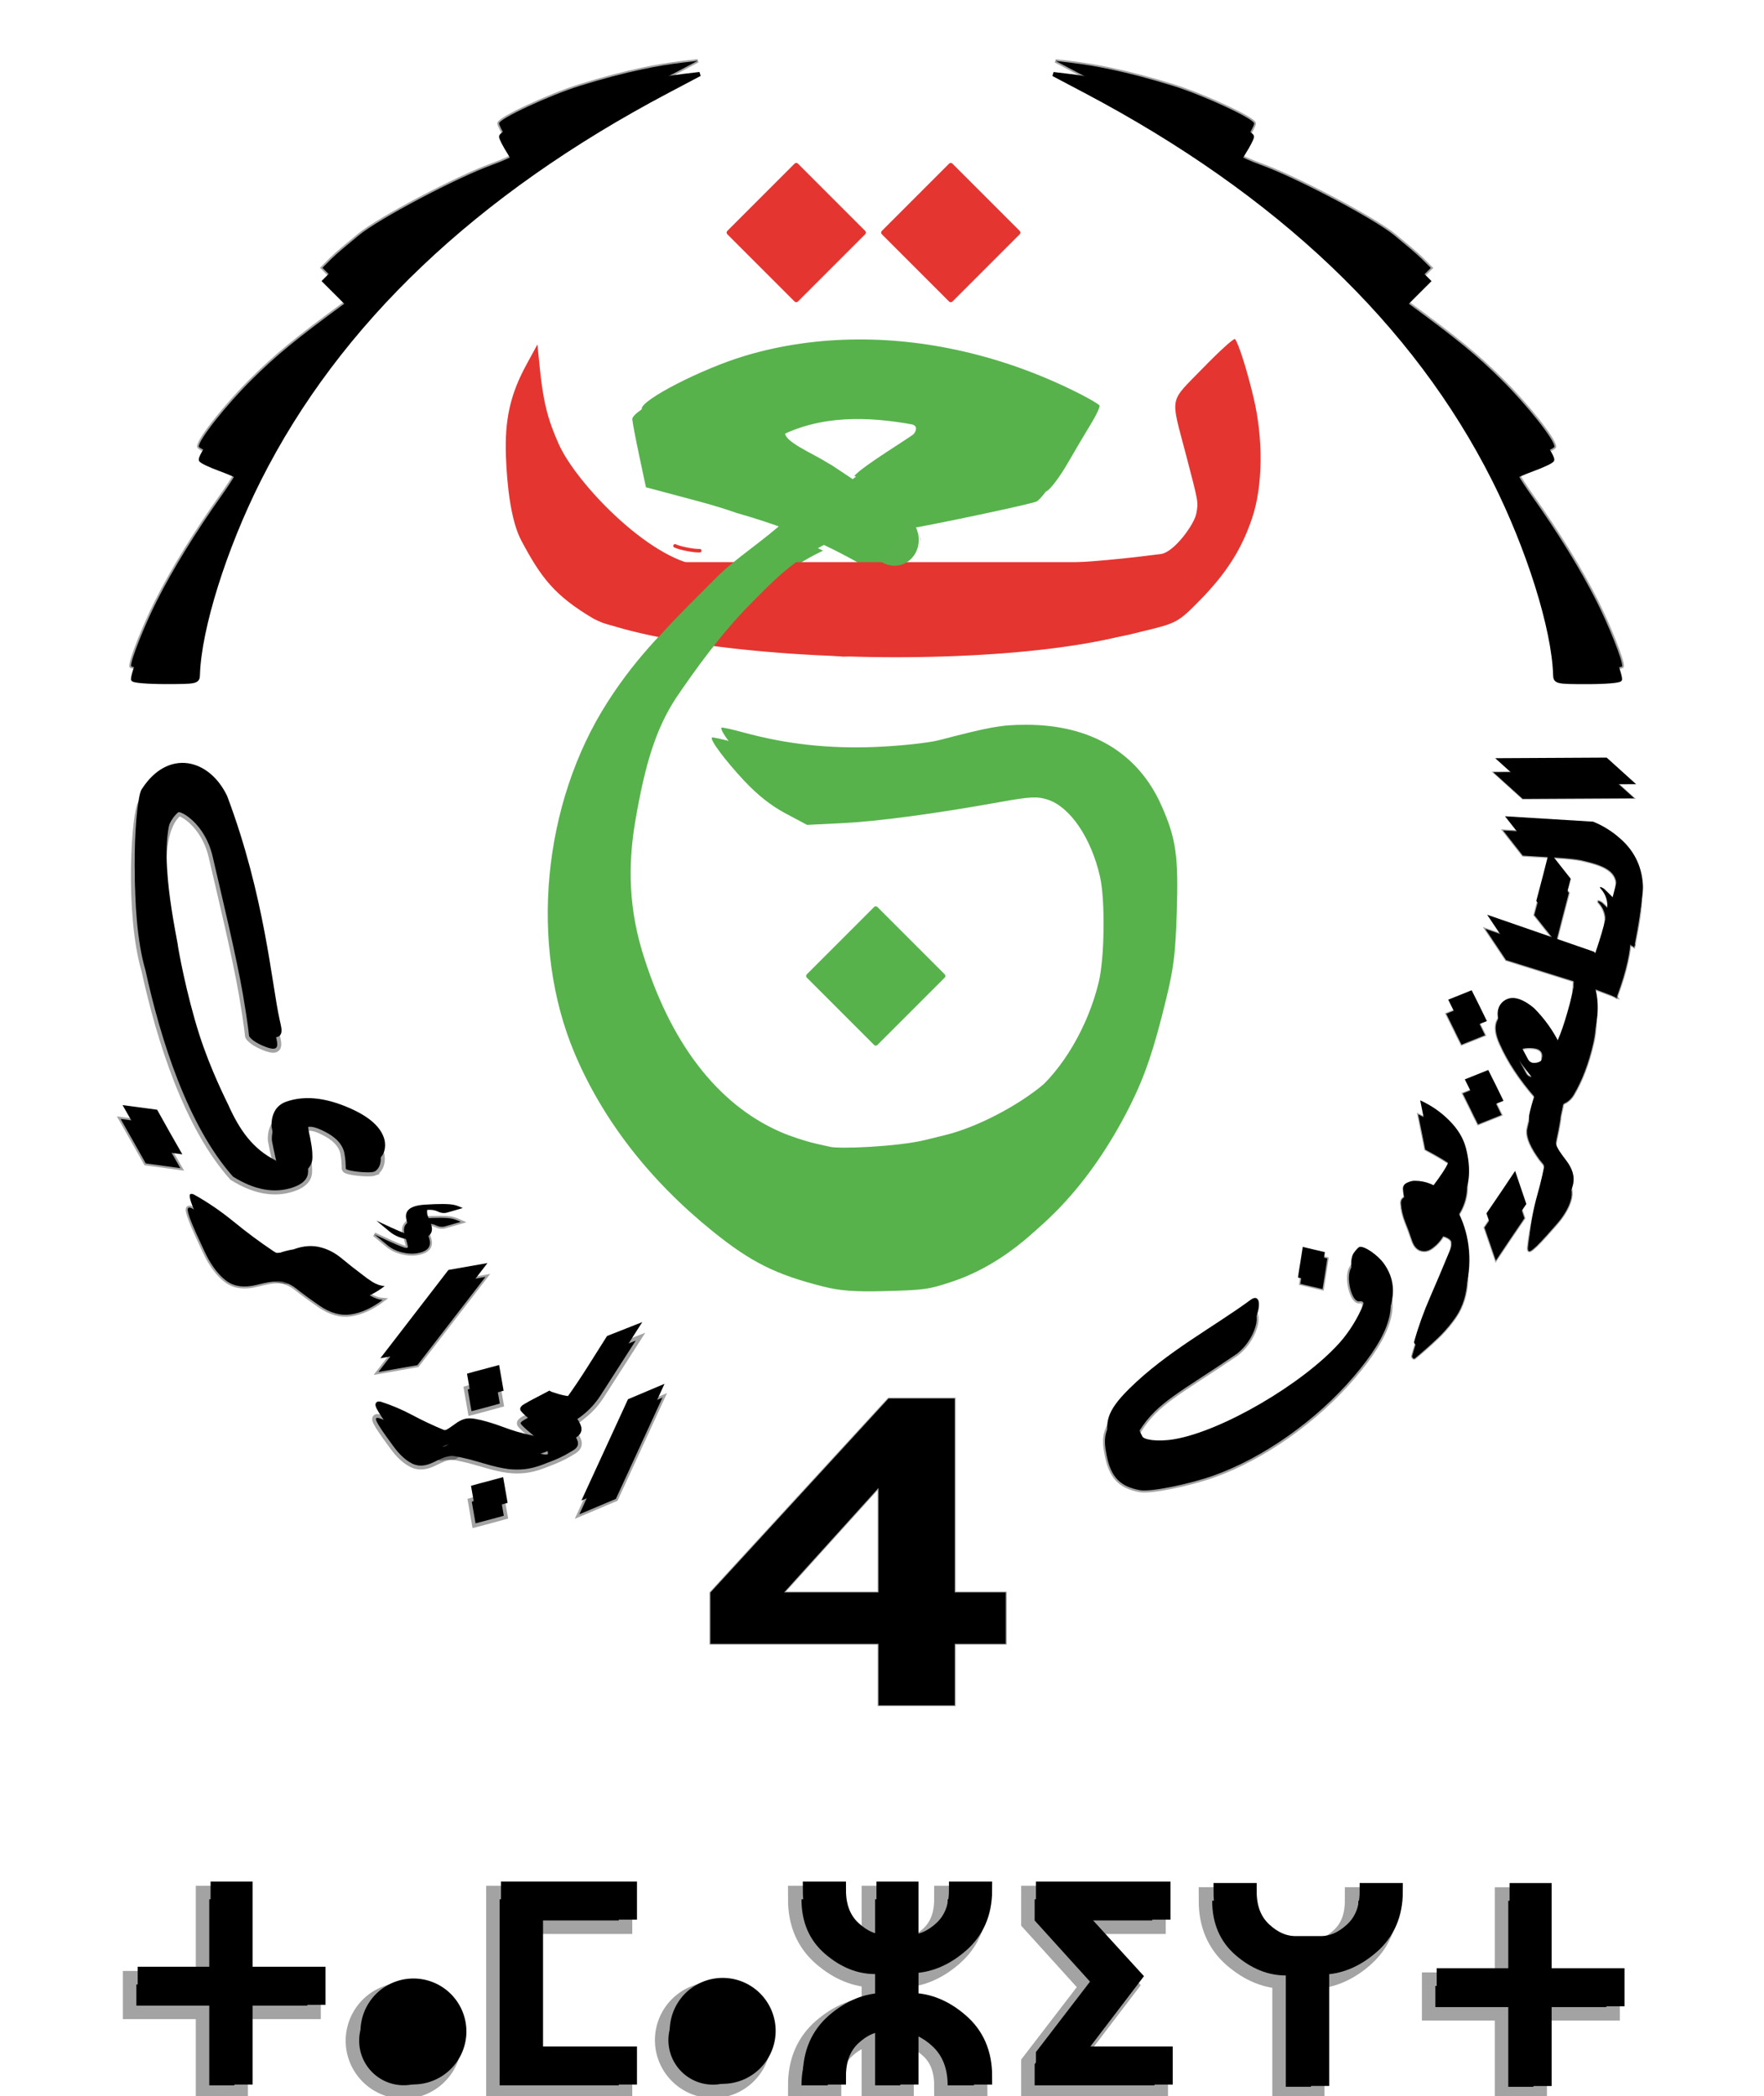 <svg width="265.79mm" height="315.8mm" version="1.1" viewBox="0 0 265.79 315.8" xmlns="http://www.w3.org/2000/svg">
 <defs>
  <filter id="filter1616" color-interpolation-filters="sRGB">
   <feFlood flood-color="rgb(0,0,0)" flood-opacity=".498" result="flood"/>
   <feComposite in="flood" in2="SourceGraphic" operator="in" result="composite1"/>
   <feGaussianBlur in="composite1" result="blur" stdDeviation="1"/>
   <feOffset dx="-1.6" dy="1.4" result="offset"/>
   <feComposite in="SourceGraphic" in2="offset" result="composite2"/>
  </filter>
  <filter id="filter2068" color-interpolation-filters="sRGB">
   <feFlood flood-color="rgb(0,0,0)" flood-opacity=".498" result="flood"/>
   <feComposite in="flood" in2="SourceGraphic" operator="in" result="composite1"/>
   <feGaussianBlur in="composite1" result="blur" stdDeviation="1"/>
   <feOffset dx="-0.3" dy="2" result="offset"/>
   <feComposite in="SourceGraphic" in2="offset" result="composite2"/>
  </filter>
  <filter id="filter2328" color-interpolation-filters="sRGB">
   <feFlood flood-color="rgb(0,0,0)" flood-opacity=".498" result="flood"/>
   <feComposite in="flood" in2="SourceGraphic" operator="in" result="composite1"/>
   <feGaussianBlur in="composite1" result="blur" stdDeviation="1"/>
   <feOffset dx="-0.3" dy="2" result="offset"/>
   <feComposite in="SourceGraphic" in2="offset" result="composite2"/>
  </filter>
  <filter id="filter2124" color-interpolation-filters="sRGB">
   <feFlood flood-color="rgb(0,0,0)" flood-opacity=".498" result="flood"/>
   <feComposite in="flood" in2="SourceGraphic" operator="in" result="composite1"/>
   <feGaussianBlur in="composite1" result="blur" stdDeviation="1"/>
   <feOffset dx="-0.3" dy="2" result="offset"/>
   <feComposite in="SourceGraphic" in2="offset" result="composite2"/>
  </filter>
  <filter id="filter2112" color-interpolation-filters="sRGB">
   <feFlood flood-color="rgb(0,0,0)" flood-opacity=".498" result="flood"/>
   <feComposite in="flood" in2="SourceGraphic" operator="in" result="composite1"/>
   <feGaussianBlur in="composite1" result="blur" stdDeviation="1"/>
   <feOffset dx="-0.3" dy="2" result="offset"/>
   <feComposite in="SourceGraphic" in2="offset" result="composite2"/>
  </filter>
  <filter id="filter2347" color-interpolation-filters="sRGB">
   <feFlood flood-color="rgb(0,0,0)" flood-opacity=".498" result="flood"/>
   <feComposite in="flood" in2="SourceGraphic" operator="in" result="composite1"/>
   <feGaussianBlur in="composite1" result="blur" stdDeviation="1"/>
   <feOffset dx="-0.3" dy="2" result="offset"/>
   <feComposite in="SourceGraphic" in2="offset" result="composite2"/>
  </filter>
  <filter id="filter2659" color-interpolation-filters="sRGB">
   <feFlood flood-color="rgb(0,0,0)" flood-opacity=".498" result="flood"/>
   <feComposite in="flood" in2="SourceGraphic" operator="in" result="composite1"/>
   <feGaussianBlur in="composite1" result="blur" stdDeviation="1"/>
   <feOffset dx="-0.4" dy="1.4" result="offset"/>
   <feComposite in="SourceGraphic" in2="offset" result="composite2"/>
  </filter>
  <filter id="filter2647" color-interpolation-filters="sRGB">
   <feFlood flood-color="rgb(0,0,0)" flood-opacity=".498" result="flood"/>
   <feComposite in="flood" in2="SourceGraphic" operator="in" result="composite1"/>
   <feGaussianBlur in="composite1" result="blur" stdDeviation="1"/>
   <feOffset dx="-0.4" dy="1.4" result="offset"/>
   <feComposite in="SourceGraphic" in2="offset" result="composite2"/>
  </filter>
  <filter id="filter2635" color-interpolation-filters="sRGB">
   <feFlood flood-color="rgb(0,0,0)" flood-opacity=".498" result="flood"/>
   <feComposite in="flood" in2="SourceGraphic" operator="in" result="composite1"/>
   <feGaussianBlur in="composite1" result="blur" stdDeviation="1"/>
   <feOffset dx="-0.4" dy="1.4" result="offset"/>
   <feComposite in="SourceGraphic" in2="offset" result="composite2"/>
  </filter>
  <filter id="filter1762-0" color-interpolation-filters="sRGB">
   <feFlood flood-color="rgb(0,0,0)" flood-opacity=".498" result="flood"/>
   <feComposite in="flood" in2="SourceGraphic" operator="in" result="composite1"/>
   <feGaussianBlur in="composite1" result="blur" stdDeviation="1"/>
   <feOffset dx="-0.3" dy="2" result="offset"/>
   <feComposite in="SourceGraphic" in2="offset" result="composite2"/>
  </filter>
  <filter id="filter1890" color-interpolation-filters="sRGB">
   <feFlood flood-color="rgb(0,0,0)" flood-opacity=".498" result="flood"/>
   <feComposite in="flood" in2="SourceGraphic" operator="in" result="composite1"/>
   <feGaussianBlur in="composite1" result="blur" stdDeviation="1"/>
   <feOffset dx="-0.3" dy="2" result="offset"/>
   <feComposite in="SourceGraphic" in2="offset" result="fbSourceGraphic"/>
   <feColorMatrix in="fbSourceGraphic" result="fbSourceGraphicAlpha" values="0 0 0 -1 0 0 0 0 -1 0 0 0 0 -1 0 0 0 0 1 0"/>
   <feFlood flood-color="rgb(0,0,0)" flood-opacity=".498" in="fbSourceGraphic" result="flood"/>
   <feComposite in="flood" in2="fbSourceGraphic" operator="in" result="composite1"/>
   <feGaussianBlur in="composite1" result="blur" stdDeviation="1"/>
   <feOffset dx="-1.6" dy="1.4" result="offset"/>
   <feComposite in="fbSourceGraphic" in2="offset" result="composite2"/>
  </filter>
  <filter id="filter1762" color-interpolation-filters="sRGB">
   <feFlood flood-color="rgb(0,0,0)" flood-opacity=".498" result="flood"/>
   <feComposite in="flood" in2="SourceGraphic" operator="in" result="composite1"/>
   <feGaussianBlur in="composite1" result="blur" stdDeviation="1"/>
   <feOffset dx="-0.3" dy="2" result="offset"/>
   <feComposite in="SourceGraphic" in2="offset" result="composite2"/>
  </filter>
  <filter id="filter2443" color-interpolation-filters="sRGB">
   <feFlood flood-color="rgb(0,0,0)" flood-opacity=".498" result="flood"/>
   <feComposite in="flood" in2="SourceGraphic" operator="in" result="composite1"/>
   <feGaussianBlur in="composite1" result="blur" stdDeviation="1"/>
   <feOffset dx="-0.5" dy="2" result="offset"/>
   <feComposite in="SourceGraphic" in2="offset" result="composite2"/>
  </filter>
 </defs>
 <g transform="translate(-187.63,47.532)">
  <path d="m315.88 3.194c-5.858 0.03-11.587 0.848-16.997 2.476-6.46 1.943-15.532 6.598-15.482 7.945 0.015 0.398 0.483 2.87 1.04 5.492l1.013 4.767 7.439 1.983c2.518 0.671 4.801 1.372 6.247 1.896 5.359 1.508 10.508 3.454 14.573 5.508 1.639 0.828 3.163 1.623 4.328 2.358 0.85 0.352 2.633 1.763 2.115 0.59 0.132-0.147 0.218-0.213 0.364-0.337 0.013-0.011 0.025-0.024 0.039-0.034 0.051-0.067 0.102-0.133 0.152-0.2 0.072-0.095 0.142-0.191 0.212-0.287 0.221-0.32 0.449-0.634 0.698-0.929 0.095-0.112 0.231-0.262 0.343-0.363 0.011-0.01 0.024-0.02 0.036-0.029 0.015-0.097 0.058-0.206 0.141-0.321 3e-3 -0.004 0.012-0.016 0.02-0.027-0.034-0.043-0.059-0.098-0.068-0.177-0.023-0.198 0.037-0.22 0.129-0.362 7e-3 -0.01-0.015 0.018-0.023 0.027-0.015 0.032-0.01 0.02 0.013-0.019 0.05-0.086 0.102-0.162 0.168-0.235 7e-3 -0.008 0.014-0.017 0.021-0.025 0.048-0.065 0.1-0.124 0.154-0.182 0.063-0.09 0.121-0.186 0.195-0.266 0.018-0.018 0.037-0.035 0.055-0.052 0.02-0.044 0.039-0.089 0.058-0.133 0.015-0.04 0.031-0.071 0.049-0.098 0-0.008-2.1e-4 -0.016 0-0.024 0.01-0.065 0.062-0.17 0.091-0.232 0.029-0.064 0.059-0.128 0.088-0.192 5e-3 -7e-3 7e-3 -0.015 0.01-0.023-3e-3 -0.075 0.183 0.043 0.222-0.048 0.021-0.051 0.283-0.033 0.311-0.086 0.013-0.02-0.114-0.201-0.101-0.22 0.019-0.063 0.115-0.031 0.198 0 0.311 0.791 0.989 0.643 1.045 0.55 0.044-0.072 0.596 1.685 0.645 1.641 0.045-0.086-1.242-3.045-1.187-3.125 0.044-0.065-0.125-0.168-0.085-0.213l-12.135-8.063c-0.801-0.442-1.398-0.849-2.399-1.377-4.153-2.192-5.151-3.006-4.511-4.293 6.577-3.582 14.009-3.213 20.478-2.045 1.183 0.358 0.375 1.563-1.097 2.896-0.727 0.658-7.756 4.87-9.093 6.401 0.697 0.332 4.536 3.016 9.814 6.387 3.56-0.585 17.926-3.593 19.083-4.066 0.542-0.222 1.958-2.083 3.148-4.137s2.807-4.788 3.595-6.077c0.788-1.288 1.345-2.495 1.238-2.681-0.107-0.186-1.345-0.928-2.751-1.648-10.799-5.532-22.452-8.345-33.636-8.287zm-21.229 35.79c-5.562 5.611-10.236 9.851-14.975 17.243-9.814 15.305-11.852 36.643-4.943 52.976 4.245 10.035 11.329 19.15 20.827 26.797 5.75 4.63 9.45 6.475 16.616 8.285 2.506 0.633 4.74 0.802 9.084 0.688 6.239-0.163 6.764-0.237 10.413-1.456 9.685-3.235 18.753-12.264 25.183-25.075 2.227-4.436 3.583-8.431 5.403-15.913 1.17-4.81 1.429-6.897 1.63-13.109 0.277-8.556-0.1-11.187-2.32-16.17-3.518-7.898-10.638-12.13-20.37-12.107-3.7 8e-3 -5.251 0.283-13.072 2.313-1.584 0.411-5.874 0.872-9.533 1.022-7.03 0.29-13.425-0.415-19.934-2.195-1.706-0.467-3.173-0.785-3.261-0.708-0.349 0.308 2.005 3.465 4.848 6.502 2.026 2.164 4.058 3.768 6.247 4.932l3.243 1.725 5.317-0.261c5.327-0.261 14.041-1.429 23.848-3.196 4.44-0.8 5.518-0.853 7.079-0.35 3.39 1.093 6.582 5.796 7.895 11.635 0.8 3.556 0.686 12.263-0.208 15.915-1.641 6.703-5.397 13.088-9.877 16.789-4.012 3.314-10.049 6.423-14.696 7.568-1.143 0.281-2.476 0.611-2.964 0.731-4.237 1.046-13.194 1.396-14.423 1.038-0.235-0.068-1.887-0.398-2.842-0.651-0.885-0.235-2.974-0.865-4.608-1.581-9.532-4.173-16.677-13.521-20.814-27.231-2.301-7.628-1.905-14.326-1-19.596 1.46-8.506 3.064-13.761 6.104-18.423 2.744-4.04 6.746-9.65 11.185-14.129 3.489-3.521 6.378-6.681 12.402-9.568-2.069-1.077-4.393-2.147-7.035-3.092-3.337 3.115-7.755 5.888-10.453 8.652zm29.021-7.827c3e-3 0.013 6e-3 0.027 0.01 0.039-8e-3 -0.01-0.033-0.037-0.03-0.036 3e-3 -6e-3 0.011-0.004 0.02-0.003zm-0.607 0.842c0.027-0.024-0.072 0.043-0.09 0.08-3e-3 0.003 1.5e-4 3e-3 -3e-3 0.006 0.027-0.027 0.054-0.053 0.093-0.086zm-0.158 0.231c-3e-3 0.011-7e-3 0.024-8e-3 0.033 3e-3 -0.004 5e-3 -0.008 8e-3 -0.012 8e-5 -0.007 3e-5 -0.014 0-0.021zm-0.745 1.452c-3e-3 0.002-3e-3 0.003-3e-3 5e-3 0 0.002 3e-3 -0.003 3e-3 -0.004v-5.29e-4z" fill="#57b24c" filter="url(#filter2443)" stroke-width=".46"/>
  <g stroke="#000">
   <path d="m422.26 52.126c-0.213-6.965-4.001-19.04-9.223-29.406-11.882-23.584-32.495-43.187-61.529-58.517l-4.865-2.569 2.433 0.291c1.842 0.22 3.769 0.541 5.802 0.967 2.935 0.615 6.089 1.45 9.523 2.516 4.553 1.415 12.163 4.952 12.163 5.653 0 0.245-0.555 1.324-1.234 2.399-0.679 1.075-1.121 2.137-0.983 2.36 0.138 0.223 1.623 0.901 3.301 1.507 5.238 1.892 17.069 8.121 20.052 10.597 1.669 1.385 3.293 2.709 4.112 3.528l1.365 1.365-2.547 2.542c-1.916 1.913-1.907 2.014-0.958 2.709 7.506 5.503 10.42 7.889 14.158 11.596 3.859 3.827 7.978 9.028 7.978 10.075 0 0.19-1.32 0.827-2.934 1.415-1.614 0.588-3.043 1.246-3.176 1.461-0.133 0.215 1.046 2.208 2.619 4.429 4.024 5.679 7.446 11.245 9.841 16.008 1.88 3.737 3.866 8.749 3.866 9.755 0 0.226-2.189 0.41-4.865 0.41-4.711 0-4.866-0.035-4.899-1.095z" filter="url(#filter1762)" stroke-width=".632"/>
   <path d="m422.3 52.141c-0.213-6.965-4.001-19.04-9.223-29.406-11.882-23.584-32.495-43.187-61.529-58.517l-4.865-2.569 2.433 0.291c1.842 0.22 3.769 0.541 5.802 0.967 2.935 0.615 6.089 1.45 9.523 2.516 4.553 1.415 12.163 4.952 12.163 5.653 0 0.245-0.555 1.324-1.234 2.399-0.679 1.075-1.121 2.137-0.983 2.36 0.138 0.223 1.623 0.901 3.301 1.507 5.238 1.892 17.069 8.121 20.052 10.597 1.669 1.385 3.293 2.709 4.112 3.528l1.365 1.365-2.547 2.542c-1.916 1.913-1.907 2.014-0.958 2.709 7.506 5.503 10.42 7.889 14.158 11.596 3.859 3.827 7.978 9.028 7.978 10.075 0 0.19-1.32 0.827-2.934 1.415-1.614 0.588-3.043 1.246-3.176 1.461-0.133 0.215 1.046 2.208 2.619 4.429 4.024 5.679 7.446 11.245 9.841 16.008 1.88 3.737 3.866 8.749 3.866 9.755 0 0.226-2.189 0.41-4.865 0.41-4.711 0-4.866-0.035-4.899-1.095z" stroke-opacity=".361" stroke-width=".532"/>
   <g transform="matrix(1.129 0 0 .84 212.84 -12.259)" filter="url(#filter1890)" stroke-opacity=".36" stroke-width=".263" aria-label="4">
    <path d="m96.816 260.46v-11.032h-22.438v-9.2l23.784-34.817h8.826v34.779h6.806v9.237h-6.806v11.032zm0-20.269v-18.736l-12.603 18.736z" stroke="#000" stroke-opacity=".361" stroke-width=".263"/>
   </g>
   <path transform="matrix(-1,0,0,1,279.72,27.903)" d="m62.579 24.214c-0.213-6.965-4.001-19.04-9.223-29.406-11.882-23.584-32.495-43.187-61.529-58.517l-4.865-2.569 2.433 0.291c1.842 0.22 3.769 0.541 5.802 0.967 2.935 0.615 6.089 1.45 9.523 2.516 4.553 1.415 12.163 4.952 12.163 5.653 0 0.245-0.555 1.324-1.234 2.399-0.679 1.075-1.121 2.137-0.983 2.36 0.138 0.223 1.623 0.901 3.301 1.507 5.238 1.892 17.069 8.121 20.052 10.597 1.669 1.385 3.293 2.709 4.112 3.528l1.365 1.365-2.547 2.542c-1.916 1.913-1.907 2.014-0.958 2.709 7.506 5.503 10.42 7.889 14.158 11.596 3.859 3.827 7.978 9.028 7.978 10.075 0 0.19-1.32 0.827-2.934 1.415-1.614 0.588-3.043 1.246-3.176 1.461-0.133 0.215 1.046 2.208 2.619 4.429 4.024 5.679 7.446 11.245 9.841 16.008 1.88 3.737 3.866 8.749 3.866 9.755 0 0.226-2.189 0.41-4.865 0.41-4.711 0-4.866-0.035-4.899-1.095z" filter="url(#filter1762-0)" stroke-width=".632"/>
   <path d="m217.13 52.123c0.213-6.965 4.001-19.04 9.223-29.406 11.882-23.584 32.495-43.187 61.529-58.517l4.865-2.569-2.433 0.291c-1.842 0.22-3.769 0.541-5.802 0.967-2.935 0.615-6.089 1.45-9.523 2.516-4.553 1.415-12.163 4.952-12.163 5.653 0 0.245 0.555 1.324 1.234 2.399 0.679 1.075 1.121 2.137 0.983 2.36-0.138 0.223-1.623 0.901-3.301 1.507-5.238 1.892-17.069 8.121-20.052 10.597-1.669 1.385-3.293 2.709-4.112 3.528l-1.365 1.365 2.547 2.542c1.916 1.913 1.907 2.014 0.958 2.709-7.506 5.503-10.42 7.889-14.158 11.596-3.859 3.827-7.978 9.028-7.978 10.075 0 0.19 1.32 0.827 2.934 1.415 1.614 0.588 3.043 1.246 3.176 1.461 0.133 0.215-1.046 2.208-2.619 4.429-4.024 5.679-7.446 11.245-9.841 16.008-1.88 3.737-3.866 8.749-3.866 9.755 0 0.226 2.189 0.41 4.865 0.41 4.711 0 4.866-0.035 4.899-1.095z" stroke-opacity=".361" stroke-width=".532"/>
  </g>
  <g stroke-linecap="round" stroke-linejoin="round" stroke-width=".72">
   <path transform="rotate(45,108.06,242.81)" d="m78.332-103.84h14.325v14.325h-14.325z" fill="#e53531" filter="url(#filter2635)" stroke="#e53531"/>
   <path transform="rotate(45,108.06,242.81)" d="m61.868-87.379h14.325v14.325h-14.325z" fill="#e53531" filter="url(#filter2647)" stroke="#e53531"/>
   <path transform="rotate(45,108.06,242.81)" d="m149.53-16.66h14.325v14.325h-14.325z" fill="#57b24c" filter="url(#filter2659)" stroke="#57b24c"/>
  </g>
  <g transform="translate(203.34,-5.293)" fill="#e53531" filter="url(#filter2347)">
   <path d="m170.66 6.833c-0.266-0.05-2.374 1.862-4.792 4.354-5.207 5.365-4.946 4.033-2.569 13.123 1.894 7.242 1.863 7.065 1.545 8.803-0.305 1.67-3.371 5.853-5.326 6.106-4.334 0.561-7.361 0.863-10.328 1.095-1.24 0.097-2.469 0.182-3.779 0.268-0.918 0.06-1.875 0.122-2.902 0.188-3.591 0.233-1.577 0.154-2.21 0.227-0.632 0.072-3.529 0.4-6.437 0.728-6.075 0.685-23.809 0.316-29.095-0.265-1.172-0.129-1.824 0.369-3.525 0.069-0.136 0.139-6.149 0.064-7.064-0.051l-4.206-0.527c-7.513-0.941-18.506-12.295-21.193-18.283-1.676-3.736-2.352-6.456-2.858-11.5l-0.353-3.52-1.661 3.051c-2.45 4.502-3.301 8.344-3.082 13.921 0.163 4.144 0.698 9.559 2.338 12.623 2.93 5.476 4.924 8.223 10.866 11.724 2.004 1.06 3.314 1.046 4.224 1.288 1.761 0.468 2.308 0.454 5.513 0.969 3.251 0.522 10.959 1.984 13.711 1.985l14.131 1.478 11.747-0.558c3.118-0.148 14.066-0.252 18.905-1.153 1.13-0.21-5.002-0.072-1.295 0.151 2.394 0.144 12.128-1.343 13.932-1.799 0.569-0.144 1.397-0.348 1.839-0.453 5.137-1.224 5.392-1.363 8.658-4.698 4.008-4.093 6.292-7.69 7.868-12.394 1.616-4.821 1.694-11.901 0.201-18.155-0.996-4.172-2.253-8.134-2.785-8.783-5e-3 -0.006-0.011-0.009-0.02-0.011zm-80.379 45.128c0.028 0.016 0.055 0.092 0.072 0.065-0.003-9.87e-4 -0.004-0.002-0.005-0.003-0.016-0.011-0.033-0.02-0.049-0.032 0-5.62e-4 -0.011-0.008-0.01-0.012 2.18e-4 -9.88e-4 -1.66e-4 -0.002 0.003-0.003-0.008-4e-3 -0.007-0.009-0.007-0.015zm0.015 0.003c5.2e-5 5.62e-4 1.66e-4 9.88e-4 -0.003 0.003-4.341 5.948-4.335 5.94 0.003-0.003z" stroke-width=".465"/>
   <path d="m86.209 40.706h64.763v5.11h-64.763z" stroke="#e53531" stroke-linecap="round" stroke-linejoin="round" stroke-width=".528"/>
   <path transform="matrix(1 .017 -.018 1 0 0)" d="m155.42 48.279a47.052 9.36 0 0 1-40.296 4.077 47.052 9.36 0 0 1-38.966-4.56l40.407-4.796z" stroke="#e53531" stroke-linecap="round" stroke-linejoin="round" stroke-width=".785" Googl="true"/>
  </g>
  <path transform="rotate(10.913)" d="m294.47-20.692a2.275 0.349 0 0 1-1.911 0.152 2.275 0.349 0 0 1-1.882-0.161" fill="none" stroke="#e53531" stroke-linecap="round" stroke-linejoin="round" stroke-width=".532"/>
  <g transform="matrix(1,0,0,1.076,-43.786,-21.125)">
   <g>
    <g filter="url(#filter2328)" stroke="#000" stroke-opacity=".36">
     <path d="m326.03 171.29 5.503-2.159-7.02 14.181-5.503 2.159z" stroke-width=".675"/>
     <path d="m294.61 164.59-5.883 0.961 10.255-12.362 5.883-0.961z" stroke-width=".578"/>
     <g transform="matrix(.381 .271 -.284 .364 761.4 553.84)" stroke-width="2.396" aria-label="لجز">
      <path d="m-1249.2-120.39q-1.068 4.237-3.962 8.027l-6.925-1.757 0.517-1.171q1.24-0.413 2.894-1.034 1.688-0.655 3.032-1.447-0.034-5.409-0.413-11.265-0.379-5.891-0.724-11.197l5.237-8.268 1.171 20.464q0.172 3.927-0.827 7.648z"/>
      <path d="m-1251.7-103.1q0.586-0.379 0.724-0.655-0.207-0.861-2.274-1.344-2.308-0.517-5.512-0.62-3.17-0.103-4.548-0.413-0.62-0.103-0.103-1.344 0.861-1.998 1.826-3.893 0.999-1.929 1.998-3.996h0.034q2.412 0.586 7.2 0.965t6.718 1.86q1.24 0.999 0.448 2.928-0.792 1.895-1.275 2.894-0.861 1.757-1.86 3.342-0.999 1.55-2.033 3.17-1.792 2.756-3.79 4.582-1.998 1.792-4.169 3.032-2.756 1.55-6.994 3.135-1.481 0.586-3.032 1.171-1.55 0.586-3.135 1.309-2.239 0.999-3.066 1.481-1.206 0.723-2.343 1.757l-0.035 0.034q-1.206 1.757-2.136 0.413-0.93-1.344 0.689-3.273v-0.069q0.413-0.896 0.655-1.688 0.276-0.792 0.517-1.516 0.413-1.344 1.171-2.446 0.758-1.137 2.756-2.136 1.585-0.792 3.135-1.378 1.585-0.62 3.135-1.137 2.136-0.689 4.272-1.344 2.136-0.689 4.306-1.619 2.894-1.206 6.718-3.204z"/>
      <path d="m-1250.8-80.222q-1.447 1.86-2.894 3.652-1.447 1.792-2.894 3.583l-4.961-4.651q1.413-1.826 2.894-3.617 1.447-1.792 2.894-3.617z"/>
      <path d="m-1275.1-85.148q-1.068 0.93-1.895 2.239-0.792 1.309-1.516 2.722-1.895 3.617-4.892 4.341-2.584 0.62-6.304-0.138-1.206-0.241-5.822-1.654-4.617-1.413-5.478-2.136-0.586-0.482 0.379-0.93 4.858-1.723 10.301-2.618 5.478-0.896 10.576-2.239 1.895-0.482 3.273-2.033v0.034q0.482-0.655 1.206-0.517 1.275 0.207 0.965 1.757-0.172 0.861-0.792 1.171z"/>
      <path d="m-1272.5-107.2q-1.447 1.86-2.894 3.652-1.447 1.792-2.894 3.583l-4.961-4.651q1.413-1.826 2.894-3.617 1.447-1.791 2.894-3.617z"/>
     </g>
     <g transform="matrix(.451 .475 -.511 .419 820.86 816.86)" stroke-width=".88" aria-label="ئر">
      <path d="m-1307-94.886q-3.755 0.93-6.304 1.378-2.515 0.448-4.754 2.515l-0.034 0.034q-1.206 1.757-2.136 0.413t0.689-3.273v-0.069q0.62-1.413 1.344-2.549 1.275-3.307 3.824-4.926 2.067-1.344 4.754-1.757 2.687-0.413 5.684-1.034 1.24-0.207 2.687-0.62 1.481-0.448 2.481-1.413-0.344 4.444-2.239 7.372-1.86 2.894-5.995 3.927z"/>
      <path d="m-1301.8-127.34q-0.448 0.965-1.516 1.413-1.068 0.448-1.86 1.55 0.62 0.723 1.688 0.999t1.895 0.792q0.93 0.62 0.93 1.619 0 0.586-0.276 1.24-0.792 1.895-2.722 3.273-1.654 1.206-3.445 1.481-1.826 0.276-3.721 0.586 1.619-0.723 3.307-1.447t3.238-1.585q0.482-0.31 0.482-0.551 0-0.103-0.138-0.207-0.62-0.345-1.343-0.689-0.758-0.31-1.344-0.655-1.309-0.689-1.309-1.929 0-1.309 1.516-3.273 2.894-3.755 4.306-4.823 0.586-0.448 1.826-0.999z"/>
      <path d="m-1316.3-92.405q-1.068 0.93-1.895 2.239-0.792 1.309-1.516 2.722-1.895 3.617-4.892 4.341-2.584 0.62-6.305-0.138-1.206-0.241-5.822-1.654-4.616-1.413-5.478-2.136-0.586-0.482 0.379-0.93 4.858-1.723 10.301-2.618 5.478-0.896 10.576-2.239 1.895-0.482 3.273-2.033v0.034q0.482-0.655 1.206-0.517 1.275 0.207 0.965 1.757-0.172 0.861-0.792 1.171z"/>
     </g>
     <g transform="matrix(.221 .599 -.644 .206 543.19 925.03)" stroke-width="1.784" aria-label="ي">
      <path d="m-1297.8-49.223c0 0.299-0.112 0.767-0.337 1.403-0.225 0.636-0.486 1.272-0.786 1.909s-0.599 1.198-0.898 1.684c-0.299 0.468-0.515 0.702-0.646 0.702-0.206-0.075-0.412-0.14-0.618-0.196-0.206-0.056-0.412-0.112-0.618-0.168l-0.253-0.084c-0.43-0.112-0.87-0.206-1.319-0.281-0.43-0.094-0.823-0.14-1.179-0.14-1.722 0-3.462 0.851-5.221 2.554-1.497 1.422-2.246 2.554-2.246 3.397 0 1.067 1.722 1.759 5.165 2.077 1.235 0.168 2.236 0.356 3.003 0.561 0.767 0.206 1.338 0.412 1.712 0.618 1.123 0.636 1.684 1.984 1.684 4.042 0 4.304-2.189 8.234-6.569 11.79-14 5.848-33.895 5.311-49.496 3.512-13.253-0.607-34.081-9.439-35.009-11.223-6.275-8.054-1.394-15.441 7.278-16.454 23.537-0.705 42.32 4.153 50.406 5.056 2.516 0.281 4.549 0.252 1.575 3.515-1.87 2.052-2.988 2.152-2.988 2.152s-2.334-0.602-9.054-1.692c-8.389-1.36-22.636-2.706-31.168-3.575-7.4-0.753-11.83 3.402-11.652 4.04 2.927 7.753 22.86 10.378 30.175 11.475 0.754 0.201 11.001 1.777 20.586 1.973 8.244 0.169 16.001-0.952 16.802-1.024 6.189-0.562 11.172-2.021 15.326-6.063 0.393-0.299 0.589-0.599 0.589-0.898 0-0.374-0.262-0.589-0.786-0.646-2.395-0.262-4.201-0.468-5.418-0.618-1.198-0.15-1.825-0.234-1.881-0.253-1.198-0.337-2.143-0.88-2.835-1.628s-1.039-1.694-1.039-2.835c0-3.855 1.712-7.747 5.137-11.677 3.237-3.724 6.204-5.586 8.898-5.586 0.486 0 0.954 0.075 1.403 0.225 0.449 0.15 0.842 0.346 1.179 0.589 0.337 0.243 0.599 0.524 0.786 0.842 0.206 0.299 0.309 0.608 0.309 0.926z" stroke="#000" stroke-opacity=".36" stroke-width="1.784"/>
     </g>
     <g transform="matrix(.325 .879 -.946 .302 691.41 -52.106)" stroke-width=".6" aria-label="التلفزيو">
      <path d="m49.562 479.75q-1.907 0.347-3.794 0.693-1.887 0.366-3.775 0.713l2.35-4.699q4.122-0.732 7.589-1.406z" stroke="#000" stroke-opacity=".36" stroke-width=".6"/>
     </g>
    </g>
    <g transform="matrix(.381 .271 -.284 .364 761.33 553.83)" stroke="#000" stroke-width="1.263" aria-label="لجز">
     <path d="m-1249.2-120.39q-1.068 4.237-3.962 8.027l-6.925-1.757 0.517-1.171q1.24-0.413 2.894-1.034 1.688-0.655 3.032-1.447-0.034-5.409-0.413-11.265-0.379-5.891-0.724-11.197l5.237-8.268 1.171 20.464q0.172 3.927-0.827 7.648z"/>
     <path d="m-1251.7-103.1q0.586-0.379 0.724-0.655-0.207-0.861-2.274-1.344-2.308-0.517-5.512-0.62-3.17-0.103-4.548-0.413-0.62-0.103-0.103-1.344 0.861-1.998 1.826-3.893 0.999-1.929 1.998-3.996h0.034q2.412 0.586 7.2 0.965t6.718 1.86q1.24 0.999 0.448 2.928-0.792 1.895-1.275 2.894-0.861 1.757-1.86 3.342-0.999 1.55-2.033 3.17-1.792 2.756-3.79 4.582-1.998 1.792-4.169 3.032-2.756 1.55-6.994 3.135-1.481 0.586-3.032 1.171-1.55 0.586-3.135 1.309-2.239 0.999-3.066 1.481-1.206 0.723-2.343 1.757l-0.035 0.034q-1.206 1.757-2.136 0.413-0.93-1.344 0.689-3.273v-0.069q0.413-0.896 0.655-1.688 0.276-0.792 0.517-1.516 0.413-1.344 1.171-2.446 0.758-1.137 2.756-2.136 1.585-0.792 3.135-1.378 1.585-0.62 3.135-1.137 2.136-0.689 4.272-1.344 2.136-0.689 4.306-1.619 2.894-1.206 6.718-3.204z"/>
     <path d="m-1250.8-80.222q-1.447 1.86-2.894 3.652-1.447 1.792-2.894 3.583l-4.961-4.651q1.413-1.826 2.894-3.617 1.447-1.792 2.894-3.617z"/>
     <path d="m-1275.1-85.148q-1.068 0.93-1.895 2.239-0.792 1.309-1.516 2.722-1.895 3.617-4.892 4.341-2.584 0.62-6.304-0.138-1.206-0.241-5.822-1.654-4.617-1.413-5.478-2.136-0.586-0.482 0.379-0.93 4.858-1.723 10.301-2.618 5.478-0.896 10.576-2.239 1.895-0.482 3.273-2.033v0.034q0.482-0.655 1.206-0.517 1.275 0.207 0.965 1.757-0.172 0.861-0.792 1.171z"/>
     <path d="m-1272.5-107.2q-1.447 1.86-2.894 3.652-1.447 1.792-2.894 3.583l-4.961-4.651q1.413-1.826 2.894-3.617 1.447-1.791 2.894-3.617z"/>
    </g>
    <g transform="matrix(.221 .599 -.644 .206 543.19 925.1)" aria-label="ي">
     <path d="m-1297.8-49.223c0 0.299-0.112 0.767-0.337 1.403-0.225 0.636-0.486 1.272-0.786 1.909s-0.599 1.198-0.898 1.684c-0.299 0.468-0.515 0.702-0.646 0.702-0.206-0.075-0.412-0.14-0.618-0.196-0.206-0.056-0.412-0.112-0.618-0.168l-0.253-0.084c-0.43-0.112-0.87-0.206-1.319-0.281-0.43-0.094-0.823-0.14-1.179-0.14-1.722 0-3.462 0.851-5.221 2.554-1.497 1.422-2.246 2.554-2.246 3.397 0 1.067 1.722 1.759 5.165 2.077 1.235 0.168 2.236 0.356 3.003 0.561 0.767 0.206 1.338 0.412 1.712 0.618 1.123 0.636 1.684 1.984 1.684 4.042 0 4.304-2.189 8.234-6.569 11.79-14 5.848-33.895 5.311-49.496 3.512-13.253-0.607-34.081-9.439-35.009-11.223-6.275-8.054-1.394-15.441 7.278-16.454 23.537-0.705 42.32 4.153 50.406 5.056 2.516 0.281 4.549 0.252 1.575 3.515-1.87 2.052-2.988 2.152-2.988 2.152s-2.334-0.602-9.054-1.692c-8.389-1.36-22.636-2.706-31.168-3.575-7.4-0.753-11.83 3.402-11.652 4.04 2.927 7.753 22.86 10.378 30.175 11.475 0.754 0.201 11.001 1.777 20.586 1.973 8.244 0.169 16.001-0.952 16.802-1.024 6.189-0.562 11.172-2.021 15.326-6.063 0.393-0.299 0.589-0.599 0.589-0.898 0-0.374-0.262-0.589-0.786-0.646-2.395-0.262-4.201-0.468-5.418-0.618-1.198-0.15-1.825-0.234-1.881-0.253-1.198-0.337-2.143-0.88-2.835-1.628s-1.039-1.694-1.039-2.835c0-3.855 1.712-7.747 5.137-11.677 3.237-3.724 6.204-5.586 8.898-5.586 0.486 0 0.954 0.075 1.403 0.225 0.449 0.15 0.842 0.346 1.179 0.589 0.337 0.243 0.599 0.524 0.786 0.842 0.206 0.299 0.309 0.608 0.309 0.926z" stroke="#000" stroke-width="1.021"/>
    </g>
    <path d="m326.04 171.36 5.503-2.159-7.02 14.181-5.503 2.159z"/>
    <path d="m294.61 164.66-5.883 0.961 10.255-12.362 5.883-0.961z"/>
    <g transform="matrix(.451 .475 -.511 .419 820.86 816.93)" stroke-width=".07" aria-label="ئر">
     <path d="m-1307-94.886q-3.755 0.93-6.304 1.378-2.515 0.448-4.754 2.515l-0.034 0.034q-1.206 1.757-2.136 0.413t0.689-3.273v-0.069q0.62-1.413 1.344-2.549 1.275-3.307 3.824-4.926 2.067-1.344 4.754-1.757 2.687-0.413 5.684-1.034 1.24-0.207 2.687-0.62 1.481-0.448 2.481-1.413-0.344 4.444-2.239 7.372-1.86 2.894-5.995 3.927z"/>
     <path d="m-1301.8-127.34q-0.448 0.965-1.516 1.413-1.068 0.448-1.86 1.55 0.62 0.723 1.688 0.999t1.895 0.792q0.93 0.62 0.93 1.619 0 0.586-0.276 1.24-0.792 1.895-2.722 3.273-1.654 1.206-3.445 1.481-1.826 0.276-3.721 0.586 1.619-0.723 3.307-1.447t3.238-1.585q0.482-0.31 0.482-0.551 0-0.103-0.138-0.207-0.62-0.345-1.343-0.689-0.758-0.31-1.344-0.655-1.309-0.689-1.309-1.929 0-1.309 1.516-3.273 2.894-3.755 4.306-4.823 0.586-0.448 1.826-0.999z"/>
     <path d="m-1316.3-92.405q-1.068 0.93-1.895 2.239-0.792 1.309-1.516 2.722-1.895 3.617-4.892 4.341-2.584 0.62-6.305-0.138-1.206-0.241-5.822-1.654-4.616-1.413-5.478-2.136-0.586-0.482 0.379-0.93 4.858-1.723 10.301-2.618 5.478-0.896 10.576-2.239 1.895-0.482 3.273-2.033v0.034q0.482-0.655 1.206-0.517 1.275 0.207 0.965 1.757-0.172 0.861-0.792 1.171z"/>
    </g>
    <g transform="matrix(.325 .879 -.946 .302 691.41 -52.037)" aria-label="التلفزيو">
     <path d="m49.562 479.75q-1.907 0.347-3.794 0.693-1.887 0.366-3.775 0.713l2.35-4.699q4.122-0.732 7.589-1.406z"/>
    </g>
    <path d="m403.53 182.1c-3.025-0.494-4.427-1.841-5.065-4.866-0.534-2.532-0.552-4.042 3.078-7.365 5.676-5.197 12.706-8.619 18.265-12.421 2.028-1.387 1.714 3.004-1.699 5.534-8.504 5.388-12.02 6.791-14.706 10.786-0.993 1.477 0.033 2.571 0.069 2.745 0.107 0.504 2.256 0.858 4.871 0.44 7.171-1.147 19.28-7.713 24.857-13.48 3.047-3.15 5.204-8.152 3.371-7.819-1.203 0.219-2.16-3.467-1.234-4.749 0.326-0.45 0.735-0.844 0.91-0.876 0.732-0.133 2.732 1.146 3.64 2.329 2.71 3.529 1.448 7.686-4.195 13.824-5.662 6.159-13.661 11.405-21.154 13.873-3.755 1.237-9.465 2.297-11.01 2.045z" filter="url(#filter2124)" stroke="#000" stroke-opacity=".36" stroke-width=".578"/>
    <path d="m403.57 182.1c-3.025-0.494-4.427-1.841-5.065-4.866-0.534-2.532-0.552-4.042 3.078-7.365 5.676-5.197 12.706-8.619 18.265-12.421 2.028-1.387 1.714 3.004-1.699 5.534-8.504 5.388-12.02 6.791-14.706 10.786-0.993 1.477 0.033 2.571 0.069 2.745 0.107 0.504 2.256 0.858 4.871 0.44 7.171-1.147 19.28-7.713 24.857-13.48 3.047-3.15 5.204-8.152 3.371-7.819-1.203 0.219-2.16-3.467-1.234-4.749 0.326-0.45 0.735-0.844 0.91-0.876 0.732-0.133 2.732 1.146 3.64 2.329 2.71 3.529 1.448 7.686-4.195 13.824-5.662 6.159-13.661 11.405-21.154 13.873-3.755 1.237-9.465 2.297-11.01 2.045z"/>
    <g transform="matrix(.437 -.233 .25 .406 888.2 -68.059)" filter="url(#filter2112)" stroke="#000" stroke-opacity=".36" stroke-width=".795" aria-label="التلفزيو">
     <path d="m-1019.7-46.21q-1.447 1.86-2.894 3.652-1.447 1.792-2.894 3.583l-4.961-4.651q1.413-1.826 2.894-3.617 1.447-1.791 2.894-3.617z" stroke="#000" stroke-opacity=".36" stroke-width=".795"/>
    </g>
    <g transform="matrix(.437 -.233 .25 .406 888.2 -68.061)" aria-label="التلفزيو">
     <path d="m-1019.7-46.21q-1.447 1.86-2.894 3.652-1.447 1.792-2.894 3.583l-4.961-4.651q1.413-1.826 2.894-3.617 1.447-1.791 2.894-3.617z" stroke-width=".07"/>
    </g>
   </g>
   <path transform="matrix(.265 0 0 .265 1.3e-6 0)" d="m1360.9 86.732c-22.141 0.106-43.793 2.98-64.242 8.697-24.415 6.826-58.704 23.181-58.516 27.912 0.055 1.399 1.824 10.082 3.93 19.293l3.828 16.746 28.117 6.967c9.516 2.357 18.145 4.819 23.609 6.662 20.256 5.298 39.716 12.135 55.078 19.352 6.195 2.91 11.956 5.702 16.357 8.283 3.211 1.237 9.951 6.195 7.994 2.072 0.5-0.515 0.825-0.747 1.375-1.184 0.051-0.038 0.096-0.083 0.146-0.121 0.193-0.234 0.385-0.468 0.576-0.703 0.271-0.333 0.535-0.672 0.803-1.008 0.834-1.125 1.697-2.227 2.639-3.264 0.358-0.394 0.874-0.92 1.297-1.275 0.043-0.036 0.09-0.069 0.135-0.104 0.056-0.341 0.22-0.723 0.531-1.127 0.011-0.014 0.044-0.055 0.076-0.096-0.13-0.149-0.223-0.345-0.258-0.621-0.088-0.697 0.14-0.772 0.486-1.273 0.025-0.036-0.058 0.063-0.088 0.096-0.057 0.111-0.037 0.069 0.049-0.068 0.189-0.302 0.387-0.57 0.635-0.826 0.028-0.029 0.054-0.058 0.08-0.088 0.18-0.227 0.378-0.436 0.582-0.639 0.238-0.317 0.456-0.654 0.738-0.936 0.067-0.064 0.14-0.123 0.209-0.184 0.074-0.155 0.146-0.311 0.219-0.467 0.056-0.141 0.118-0.248 0.184-0.344 0-0.028-8e-4 -0.058 0-0.086 0.038-0.228 0.234-0.597 0.344-0.816 0.112-0.224 0.224-0.449 0.334-0.674 0.017-0.025 0.026-0.053 0.039-0.08-0.01-0.263 0.693 0.152 0.838-0.168 0.081-0.178 1.071-0.115 1.174-0.303 0.049-0.069-0.431-0.705-0.381-0.773 0.072-0.222 0.435-0.11 0.75 0 1.177 2.779 3.739 2.257 3.949 1.934 0.166-0.254 2.253 5.919 2.438 5.766 0.172-0.302-4.694-10.696-4.486-10.98 0.168-0.229-0.474-0.591-0.323-0.747l-45.865-28.328c-3.029-1.552-5.284-2.982-9.068-4.838-15.698-7.7-19.469-10.559-17.049-15.081 24.857-12.583 52.947-11.289 77.396-7.186 4.471 1.259 1.417 5.49-4.148 10.173-2.747 2.311-29.316 17.109-34.369 22.488 2.633 1.168 17.144 10.595 37.094 22.44 13.456-2.054 67.753-12.624 72.124-14.286 2.047-0.778 7.401-7.319 11.896-14.535 4.495-7.216 10.61-16.822 13.588-21.348 2.978-4.526 5.084-8.765 4.68-9.42s-5.083-3.259-10.396-5.789c-40.816-19.435-84.859-29.318-127.13-29.115zm-80.237 125.74c-21.023 19.713-38.686 34.61-56.6 60.576-37.094 53.767-44.793 128.73-18.68 186.11 16.042 35.253 42.818 67.276 78.715 94.143 21.731 16.265 35.717 22.747 62.801 29.105 9.473 2.224 17.914 2.817 34.334 2.418 23.581-0.574 25.563-0.831 39.356-5.113 36.604-11.365 70.878-43.085 95.182-88.092 8.416-15.585 13.542-29.618 20.422-55.906 4.422-16.897 5.402-24.23 6.162-46.055 1.046-30.059-0.38-39.302-8.77-56.809-13.298-27.748-40.206-42.613-76.99-42.535-13.982 0.03-19.846 0.993-49.404 8.127-5.987 1.445-22.201 3.062-36.029 3.592-26.571 1.017-50.741-1.457-75.34-7.711-6.448-1.639-11.994-2.758-12.324-2.486-1.318 1.083 7.579 12.173 18.324 22.842 7.658 7.603 15.338 13.239 23.609 17.326l12.258 6.059 20.098-0.918c20.134-0.918 53.067-5.02 90.133-11.227 16.783-2.81 20.854-2.997 26.756-1.228 12.814 3.839 24.875 20.361 29.84 40.877 3.023 12.492 2.593 43.081-0.785 55.91-6.202 23.55-20.398 45.98-37.33 58.98-15.165 11.644-37.981 22.565-55.543 26.586-4.319 0.989-9.359 2.145-11.201 2.568-16.015 3.676-49.868 4.903-54.512 3.648-0.889-0.24-7.132-1.397-10.74-2.287-3.346-0.826-11.241-3.04-17.416-5.553-36.028-14.662-63.032-47.501-78.666-95.666-8.698-26.798-7.198-50.33-3.779-68.845 5.518-29.881 11.579-48.343 23.07-64.723 10.372-14.192 25.497-33.9 42.273-49.638 13.187-12.371 24.104-23.473 46.875-33.613-7.819-3.782-16.602-7.544-26.589-10.862-12.611 10.942-29.311 20.687-39.507 30.396zm109.68-27.496c0.013 0.044 0.023 0.094 0.037 0.137-0.032-0.037-0.123-0.13-0.113-0.127 0.01-0.021 0.041-0.016 0.076-0.01zm-2.295 2.959c0.103-0.083-0.273 0.151-0.342 0.279-0.01 0.011 6e-4 0.011-0.01 0.021 0.103-0.096 0.206-0.186 0.351-0.301zm-0.596 0.812c-0.012 0.037-0.027 0.086-0.031 0.117 0.01-0.014 0.02-0.029 0.031-0.043 3e-4 -0.025 1e-4 -0.05 0-0.074zm-2.814 5.1c-0.01 8e-3 -0.01 0.011-0.01 0.018 0 6e-3 0.01-0.01 0.012-0.016v-2e-3z" fill="#57b24c" stroke-width="1.675"/>
   <path transform="matrix(.808 -.589 .606 .795 0 0)" d="m263.92 255.91a3.705 3.834 0 0 1-0.939 3.711 3.705 3.834 0 0 1-3.575 1.013 3.705 3.834 0 0 1-2.634-2.699" fill="#58b14d"/>
   <path d="m461.14 85.333-4.433-3.721 16.794-0.084 4.433 3.721z"/>
  </g>
  <g transform="translate(203.34,-5.293)" filter="url(#filter2068)" stroke="#000" stroke-opacity=".36">
   <path d="m214.02 76.1-4.433-4.004 16.794-0.091 4.433 4.004z" stroke-width=".2"/>
   <g stroke-width=".3">
    <path d="m228.02 83.874c2.402 1.928 3.678 4.401 3.829 7.418 0.057 1.032-0.289 3.429-1.037 7.189l-0.017-8e-3 -0.098-0.109-4.11-2.853c0.646-2.235 1.094-3.924 1.345-5.069 1.115-3.608-2.164-4.399-5.117-5.093-1.936-0.376-5.309-0.456-8.773-0.696l-2.977-3.793 13.287 0.812c0.761 0.313 1.454 0.664 2.079 1.055 0.625 0.391 1.155 0.773 1.591 1.146z"/>
    <path d="m230.88 98.109-0.016 0.035c-0.049 0.105-0.137 0.127-0.265 0.068-0.093-0.043-0.216-0.143-0.37-0.3-0.043 0.972-0.277 2.279-0.704 3.922-0.421 1.631-0.98 3.164-1.37 4.243l-4.035-3.045c1.666-4.664 2.452-7.655 2.359-8.974-0.07-0.883-0.416-1.66-1.037-2.333-0.054-0.096-0.073-0.162-0.057-0.197 0.016-0.035 0.088-0.022 0.216 0.037 0.221 0.103 0.355 0.18 0.403 0.23 0.713 0.658 1.57 1.54 2.571 2.644s1.769 2.327 2.305 3.668z"/>
    <path d="m220.97 90.278q-0.492 1.875-0.976 3.732-0.466 1.865-0.95 3.722l-3.265-4.116q1.079-4.045 1.934-7.471z"/>
    <path d="m211.52 100.39-3.143-4.697 16.113 5.578 3.766 4.775-4.623-1.753c0.085 0.153 0.205 0.365 0.362 0.636l9e-3 0.026c1.115 2.348 1.325 5.025 0.632 8.031-0.694 3.006-1.673 5.574-2.936 7.705-0.28 0.479-0.649 0.859-1.106 1.142-0.458 0.282-0.954 0.313-1.488 0.092-1.569-1.284-2.87-2.458-3.904-3.522 0.866 0.149 1.653-0.263 2.362-1.236s1.326-2.159 1.851-3.557c0.424-1.091 0.897-2.607 1.419-4.545 0.527-1.95 0.815-3.615 0.864-4.995l-9e-3 -0.026c0.024-0.173 0.026-0.328 5e-3 -0.465z"/>
    <path d="m220.22 121.59q-0.128 0.684-0.265 1.343-0.155 0.65-0.274 1.317l-8e-3 0.017 0.035 0.016q-0.279 1.783-0.717 3.725-0.448 1.916-0.09 3.018l9e-3 0.026q0.343 0.585 0.205 0.882-0.106 0.227-0.5 0.298-0.326 0.06-0.623-0.078-0.489-0.228-0.873-1.045l-0.035-0.016q-0.569-0.648-0.974-1.283-1.689-2.531-1.392-3.986 0.297-1.456 0.848-3.047l-0.052-0.024 0.025-0.052q0.038-0.173 0.102-0.356 0.046-0.191 0.076-0.39l-0.027-0.034 0.016-0.035 0.194-0.781q-3.504-4.015-5.293-8.016-1.035-2.247-0.424-3.556 0.228-0.489 0.692-0.846 1.148-0.867 2.807-0.093 0.82 0.383 1.755 1.159 2.374 2.383 3.86 5.393 1.486 3.01 0.925 6.446zm-6.855-7.491q-0.102 0.994 0.333 1.792 0.418 0.79 0.826 1.554 0.182 0.34 0.478 0.478 0.209 0.098 0.468 0.091 0.646-0.018 1.051-0.339 0.466-1.228 0.448-2.873-9e-3 -0.663-0.62-0.948-0.332-0.155-0.884-0.2-1.502-0.106-2.099 0.445z"/>
    <path d="m206.04 107.07q0.601 1.173 1.166 2.329 0.566 1.157 1.131 2.313l-3.529 1.414q-0.591-1.147-1.149-2.321-0.566-1.157-1.149-2.321z"/>
    <path d="m218.59 129.82q0.219 0.761 0.687 1.489 0.476 0.711 1.021 1.411 1.385 1.815 1.043 3.505-0.297 1.456-1.56 3.162-0.407 0.554-2.214 2.559-1.807 2.005-2.377 2.27-0.383 0.183-0.382-0.412 0.275-2.868 1.108-5.838 0.841-2.987 1.365-5.888 0.203-1.074-0.256-2.139l0.017 8e-3q-0.218-0.399 0.023-0.733 0.406-0.597 1.118-0.073 0.396 0.291 0.406 0.678z"/>
    <path d="m208.53 119.08q0.601 1.173 1.166 2.329 0.566 1.157 1.131 2.313l-3.529 1.414q-0.591-1.147-1.149-2.321-0.566-1.157-1.149-2.321z"/>
    <path d="m202.73 126.76q1.882 1.904 2.445 4.106 0.563 2.202 0.443 4.109-0.095 1.69-0.926 3.249-0.832 1.532-2.328 3.383l-2.908-4.075 0.027-0.028q1.913-2.467 2.638-3.727 0.738-1.273 0.973-2.582-0.59-0.554-3.751-2.257l-1.066-5.289q2.57 1.177 4.452 3.109z"/>
    <path d="m214.28 139.28q-1.09 1.603-2.166 3.191-1.063 1.602-2.139 3.191l-1.703-4.971q2.368-3.452 4.319-6.396z"/>
    <path d="m204 154.07q-1.022 1.507-2.319 2.825-0.27 0.275-0.567 0.549-1.635 1.553-3.312 2.929-0.149 0.151-0.313-0.011-0.151-0.149-0.112-0.353 0.939-3.372 2.422-6.748 1.47-3.39 2.872-6.793 0.735-1.736 0.61-3.614-0.029-0.163-0.18-0.312-0.11-0.108-0.274-0.215-0.424-0.255-0.793-0.32-0.363 0.616-0.903 1.165-0.203 0.206-0.433 0.385-0.825 0.729-1.588 0.681-0.654-0.022-1.107-0.467-0.412-0.405-0.663-1.166-0.447-1.358-1.004-2.743-0.556-1.385-0.65-2.8-0.031-0.463 0.253-0.751 0.135-0.137 0.338-0.234 0.651-0.305 1.141-0.309 2.615 5e-3 4.483 1.842l0.179 0.176q1.924 2.027 2.846 4.907 0.923 2.852 0.745 6-0.178 3.12-1.671 5.38z"/>
   </g>
  </g>
  <g>
   <g transform="translate(188.12,-47.538)" filter="url(#filter1616)" stroke="#000" stroke-opacity=".36" stroke-width="4.065" aria-label="ⵜⴰⵎⴰⵣⵉⵖⵜ">
    <path d="m32.642 284.73h3.792v12.829h10.983v3.192h-10.983v12.01h-3.792v-12.01h-10.983v-3.192h10.983z"/>
    <path d="m76.396 312.76v-28.031h17.949v3.192h-14.156v21.647h14.156v3.192z"/>
    <path d="m132.97 292.73v-7.998h3.792v7.998q2.591 0 4.863-2.122 2.272-2.122 2.272-5.877h3.962q0 5.144-3.548 8.205-3.53 3.06-7.547 3.06v5.501q4.018 0 7.547 3.06 3.548 3.06 3.548 8.205h-3.962q0-3.755-2.272-5.877-2.272-2.122-4.863-2.122v7.998h-3.792v-7.998q-2.591 0-4.863 2.122-2.272 2.122-2.272 5.877h-3.962q0-5.144 3.53-8.205 3.548-3.06 7.566-3.06v-5.501q-4.018 0-7.566-3.06-3.53-3.06-3.53-8.205h3.962q0 3.755 2.272 5.877 2.272 2.122 4.863 2.122z"/>
    <path d="m161.36 309.57h13.706v3.192h-18.061v-3.192l8.993-11.715-8.993-9.932v-3.192h17.723v3.192h-13.368l8.993 9.857z"/>
    <path d="m67.474 309.82a6.707 6.707 0 0 1-9.289 1.778 6.707 6.707 0 0 1-1.833-9.278 6.707 6.707 0 0 1 9.267-1.888 6.707 6.707 0 0 1 1.943 9.256" stroke-linecap="round" stroke-linejoin="round"/>
    <path d="m114.07 309.73a6.707 6.707 0 0 1-9.289 1.778 6.707 6.707 0 0 1-1.833-9.278 6.707 6.707 0 0 1 9.267-1.888 6.707 6.707 0 0 1 1.943 9.256" stroke-linecap="round" stroke-linejoin="round"/>
    <path d="m194.85 292.94h3.792c1.727 0 3.348-0.707 4.863-2.122 1.514-1.414 2.272-3.373 2.272-5.877h3.962c0 3.429-1.183 6.164-3.548 8.205-2.353 2.04-4.869 3.06-7.548 3.06v16.766h-3.792v-16.766c-2.679 0-5.201-1.02-7.566-3.06-2.353-2.04-3.53-4.775-3.53-8.205h3.962c0 2.503 0.757 4.462 2.272 5.877 1.514 1.414 3.135 2.122 4.863 2.122z"/>
    <path d="m228.37 284.95h3.792v12.829h10.983v3.192h-10.983v12.01h-3.792v-12.01h-10.983v-3.192h10.983z"/>
   </g>
   <g transform="translate(187.99,-47.532)" stroke="#000" stroke-width="2.543" aria-label="ⵜⴰⵎⴰⵣⵉⵖⵜ">
    <path d="m32.642 284.73h3.792v12.829h10.983v3.192h-10.983v12.01h-3.792v-12.01h-10.983v-3.192h10.983z"/>
    <path d="m76.396 312.76v-28.031h17.949v3.192h-14.156v21.647h14.156v3.192z"/>
    <path d="m132.97 292.73v-7.998h3.792v7.998q2.591 0 4.863-2.122 2.272-2.122 2.272-5.877h3.962q0 5.144-3.548 8.205-3.53 3.06-7.547 3.06v5.501q4.018 0 7.547 3.06 3.548 3.06 3.548 8.205h-3.962q0-3.755-2.272-5.877-2.272-2.122-4.863-2.122v7.998h-3.792v-7.998q-2.591 0-4.863 2.122-2.272 2.122-2.272 5.877h-3.962q0-5.144 3.53-8.205 3.548-3.06 7.566-3.06v-5.501q-4.018 0-7.566-3.06-3.53-3.06-3.53-8.205h3.962q0 3.755 2.272 5.877 2.272 2.122 4.863 2.122z"/>
    <path d="m161.36 309.57h13.706v3.192h-18.061v-3.192l8.993-11.715-8.993-9.932v-3.192h17.723v3.192h-13.368l8.993 9.857z"/>
    <path d="m67.474 309.82a6.707 6.707 0 0 1-9.289 1.778 6.707 6.707 0 0 1-1.833-9.278 6.707 6.707 0 0 1 9.267-1.888 6.707 6.707 0 0 1 1.943 9.256" stroke-linecap="round" stroke-linejoin="round"/>
    <path d="m114.07 309.73a6.707 6.707 0 0 1-9.289 1.778 6.707 6.707 0 0 1-1.833-9.278 6.707 6.707 0 0 1 9.267-1.888 6.707 6.707 0 0 1 1.943 9.256" stroke-linecap="round" stroke-linejoin="round"/>
    <path d="m194.85 292.94h3.792c1.727 0 3.348-0.707 4.863-2.122 1.514-1.414 2.272-3.373 2.272-5.877h3.962c0 3.429-1.183 6.164-3.548 8.205-2.353 2.04-4.869 3.06-7.548 3.06v16.766h-3.792v-16.766c-2.679 0-5.201-1.02-7.566-3.06-2.353-2.04-3.53-4.775-3.53-8.205h3.962c0 2.503 0.757 4.462 2.272 5.877 1.514 1.414 3.135 2.122 4.863 2.122z"/>
    <path d="m228.37 284.95h3.792v12.829h10.983v3.192h-10.983v12.01h-3.792v-12.01h-10.983v-3.192h10.983z"/>
   </g>
   <path d="m407.33 148.65q-1.022 1.507-2.319 2.825-0.27 0.275-0.567 0.549-1.635 1.553-3.312 2.929-0.149 0.151-0.313-0.011-0.151-0.149-0.112-0.353 0.939-3.372 2.422-6.748 1.47-3.39 2.872-6.793 0.735-1.736 0.61-3.614-0.029-0.163-0.18-0.312-0.11-0.108-0.274-0.215-0.424-0.255-0.793-0.32-0.363 0.616-0.903 1.165-0.203 0.206-0.433 0.385-0.825 0.729-1.588 0.681-0.654-0.022-1.107-0.467-0.412-0.405-0.663-1.166-0.447-1.358-1.004-2.743-0.556-1.385-0.65-2.8-0.031-0.463 0.253-0.751 0.135-0.137 0.338-0.234 0.651-0.305 1.141-0.309 2.615 5e-3 4.483 1.842l0.179 0.176q1.924 2.027 2.846 4.907 0.923 2.852 0.745 6-0.178 3.12-1.671 5.38z"/>
   <path d="m431.35 78.453c2.402 1.928 3.678 4.401 3.829 7.418 0.057 1.032-0.289 3.429-1.037 7.189l-0.017-8e-3 -0.098-0.109-4.11-2.853c0.646-2.235 1.094-3.924 1.345-5.069 1.115-3.608-2.164-4.399-5.117-5.093-1.936-0.376-5.309-0.456-8.773-0.696l-2.977-3.793 13.287 0.812c0.761 0.313 1.454 0.664 2.079 1.055 0.625 0.391 1.155 0.773 1.591 1.146z"/>
   <path d="m434.21 92.687-0.016 0.035c-0.049 0.105-0.137 0.127-0.265 0.068-0.093-0.043-0.216-0.143-0.37-0.3-0.043 0.972-0.277 2.279-0.704 3.922-0.421 1.631-0.98 3.164-1.37 4.243l-4.035-3.045c1.666-4.664 2.452-7.655 2.359-8.974-0.07-0.883-0.416-1.66-1.037-2.333-0.054-0.096-0.073-0.162-0.057-0.197 0.016-0.035 0.088-0.022 0.216 0.037 0.221 0.103 0.355 0.18 0.403 0.23 0.713 0.658 1.57 1.54 2.571 2.644s1.769 2.327 2.305 3.668z"/>
   <path d="m424.3 84.857q-0.492 1.875-0.976 3.732-0.466 1.865-0.95 3.722l-3.265-4.116q1.079-4.045 1.934-7.471z"/>
   <path d="m414.85 94.969-3.143-4.697 16.113 5.578 3.766 4.775-4.623-1.753c0.085 0.153 0.205 0.365 0.362 0.636l9e-3 0.026c1.115 2.348 1.325 5.025 0.632 8.031-0.694 3.006-1.673 5.574-2.936 7.705-0.28 0.479-0.649 0.859-1.106 1.142-0.458 0.282-0.954 0.313-1.488 0.092-1.569-1.284-2.87-2.458-3.904-3.522 0.866 0.149 1.653-0.263 2.362-1.236s1.326-2.159 1.851-3.557c0.424-1.091 0.897-2.607 1.419-4.545 0.527-1.95 0.815-3.615 0.864-4.995l-9e-3 -0.026c0.024-0.173 0.026-0.328 5e-3 -0.465z"/>
   <path d="m423.55 116.17q-0.128 0.684-0.265 1.343-0.155 0.65-0.274 1.317l-8e-3 0.017 0.035 0.016q-0.279 1.783-0.717 3.725-0.448 1.916-0.09 3.018l9e-3 0.026q0.343 0.585 0.205 0.882-0.106 0.227-0.5 0.298-0.326 0.06-0.623-0.078-0.489-0.228-0.873-1.045l-0.035-0.016q-0.569-0.648-0.974-1.283-1.689-2.531-1.392-3.986 0.297-1.456 0.848-3.047l-0.052-0.024 0.025-0.052q0.038-0.173 0.102-0.356 0.046-0.191 0.076-0.39l-0.027-0.034 0.016-0.035 0.194-0.781q-3.504-4.015-5.293-8.016-1.035-2.247-0.424-3.556 0.228-0.489 0.692-0.846 1.148-0.867 2.807-0.093 0.82 0.383 1.755 1.159 2.374 2.383 3.86 5.393 1.486 3.01 0.925 6.446zm-6.855-7.491q-0.102 0.994 0.333 1.792 0.418 0.79 0.826 1.554 0.182 0.34 0.478 0.478 0.209 0.098 0.468 0.091 0.646-0.018 1.051-0.339 0.466-1.228 0.448-2.873-9e-3 -0.663-0.62-0.948-0.332-0.155-0.884-0.2-1.502-0.106-2.099 0.445z"/>
   <path d="m409.37 101.65q0.601 1.173 1.166 2.329 0.566 1.157 1.131 2.313l-3.529 1.414q-0.591-1.147-1.149-2.321-0.566-1.157-1.149-2.321z"/>
   <path d="m421.92 124.4q0.219 0.761 0.687 1.489 0.476 0.711 1.021 1.411 1.385 1.815 1.043 3.505-0.297 1.456-1.56 3.162-0.407 0.554-2.214 2.559-1.807 2.005-2.377 2.27-0.383 0.183-0.382-0.412 0.275-2.868 1.108-5.838 0.841-2.987 1.365-5.888 0.204-1.074-0.256-2.139l0.017 8e-3q-0.218-0.399 0.023-0.733 0.406-0.597 1.118-0.073 0.396 0.291 0.406 0.678z"/>
   <path d="m411.87 113.66q0.601 1.173 1.166 2.329 0.566 1.157 1.131 2.313l-3.529 1.414q-0.591-1.147-1.149-2.321-0.566-1.157-1.149-2.321z"/>
   <path d="m406.07 121.34q1.882 1.904 2.445 4.106 0.563 2.202 0.443 4.109-0.095 1.69-0.926 3.249-0.832 1.532-2.328 3.383l-2.908-4.075 0.027-0.028q1.913-2.467 2.638-3.727 0.738-1.273 0.973-2.582-0.59-0.554-3.751-2.257l-1.066-5.289q2.57 1.177 4.452 3.109z"/>
   <path d="m417.61 133.85q-1.09 1.603-2.166 3.191-1.063 1.602-2.139 3.191l-1.703-4.971q2.368-3.452 4.319-6.396z"/>
  </g>
 </g>
</svg>
